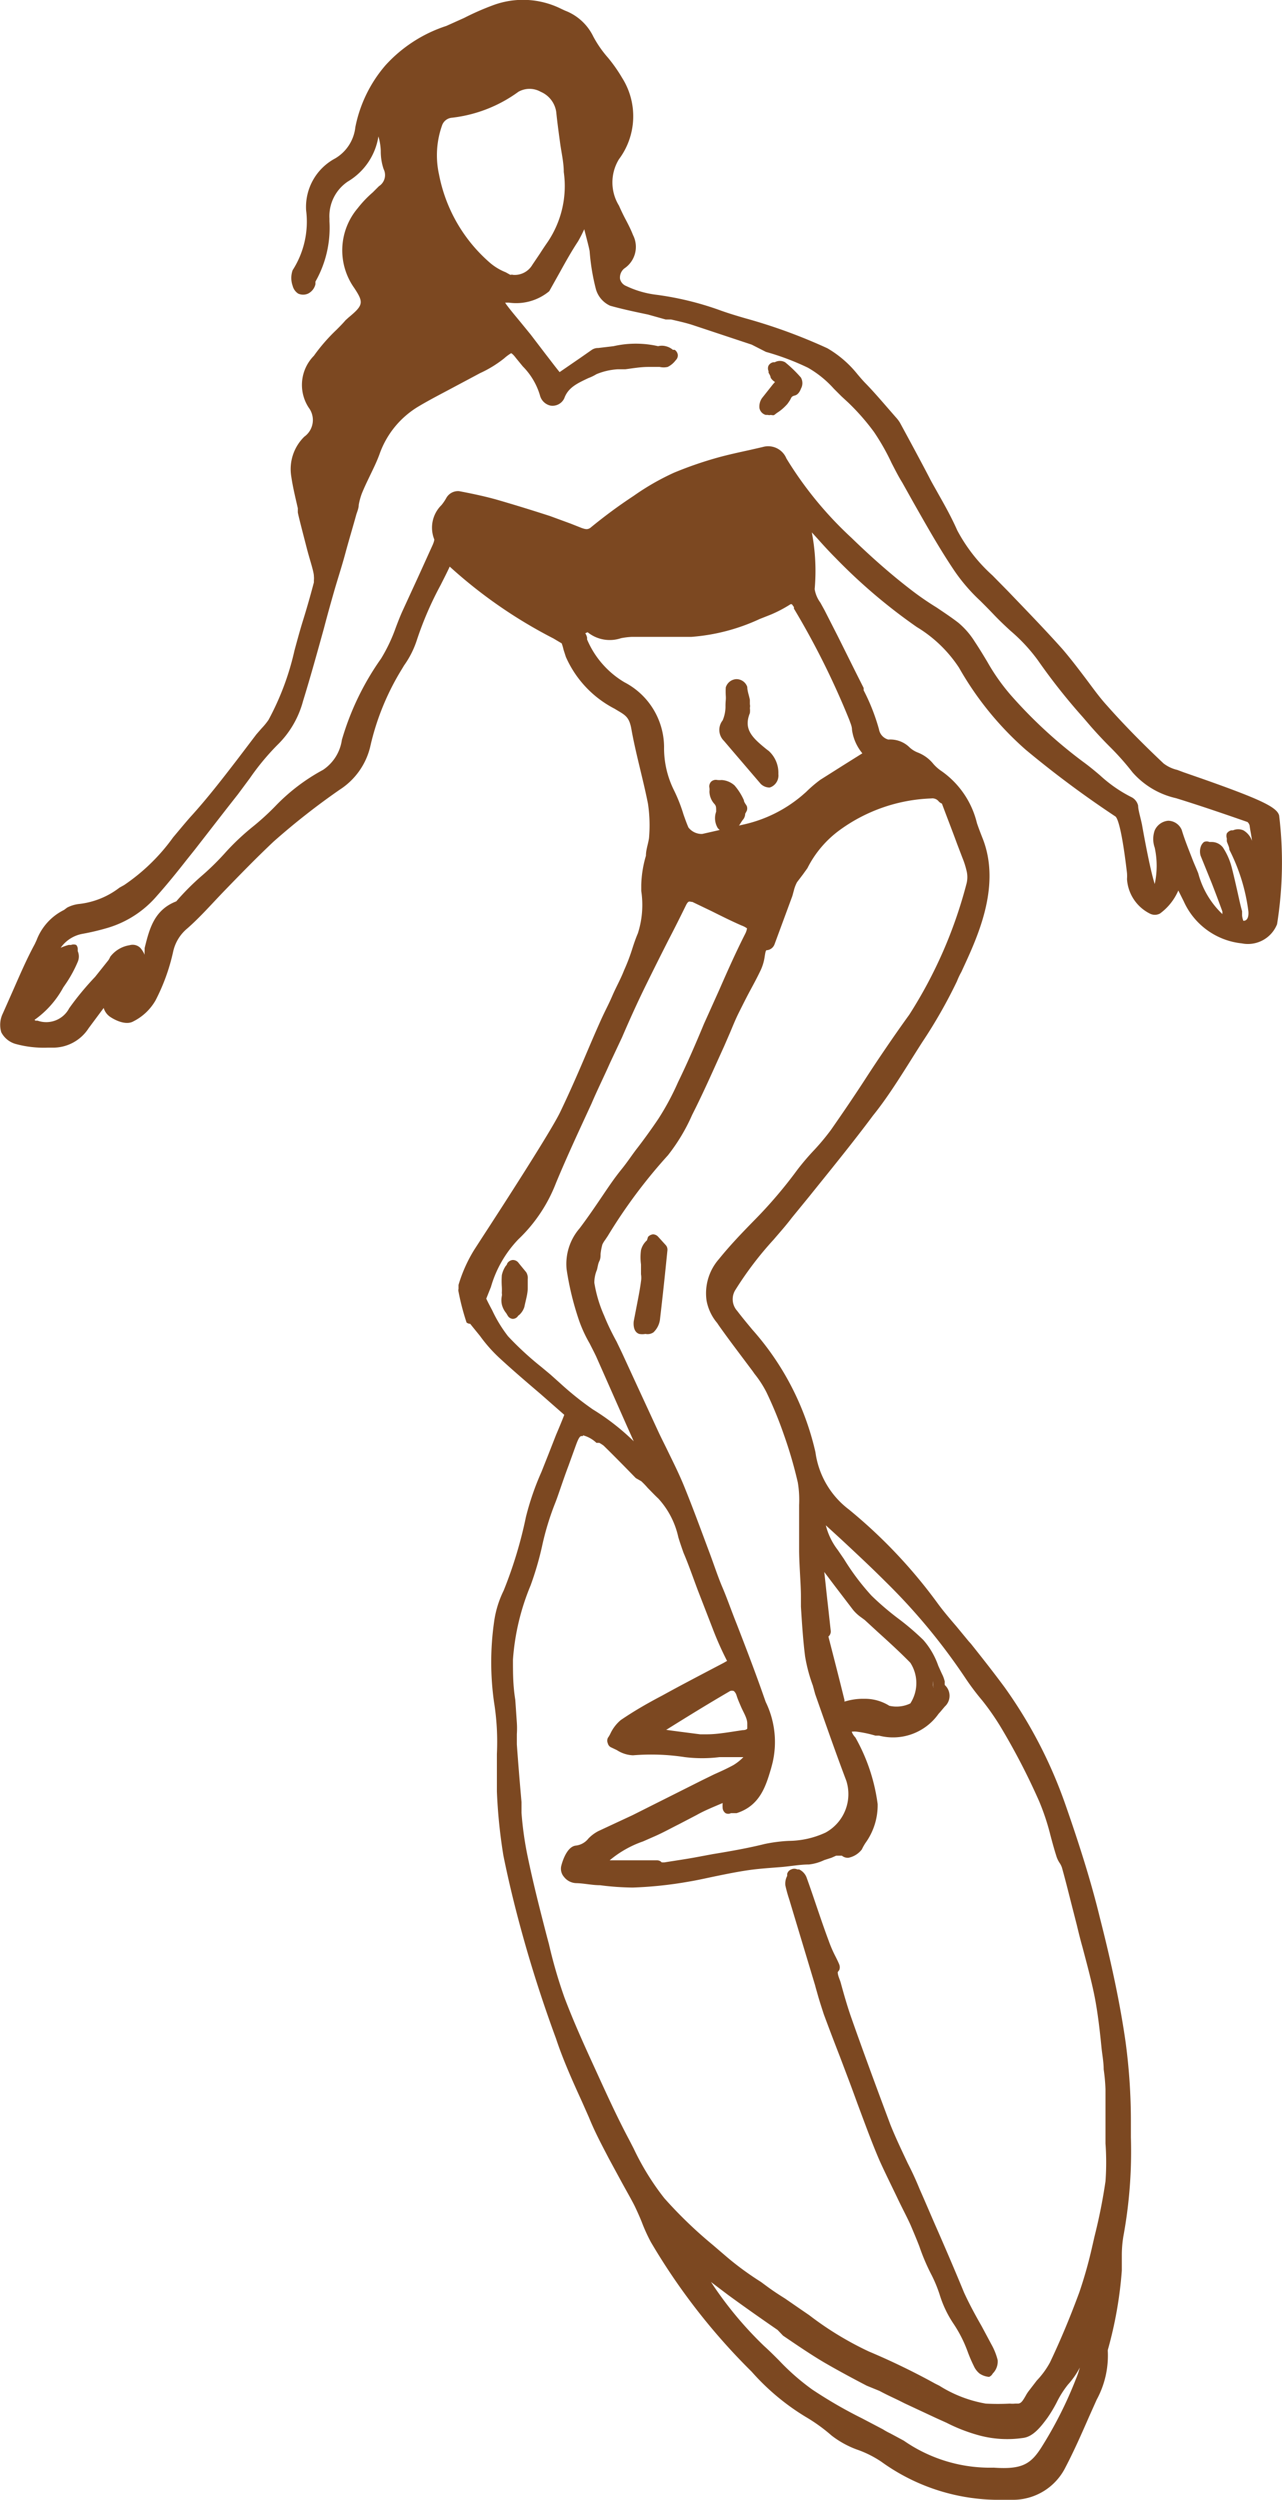 <svg xmlns="http://www.w3.org/2000/svg" viewBox="0 0 49.46 96.4"><defs><style>.cls-1{fill:#7c4821;}</style></defs><g id="圖層_2" data-name="圖層 2"><g id="event"><g id="surf"><path class="cls-1" d="M29.74,15.7c-.1,0-.19-.07-.19-.11a.31.31,0,0,1,.05-.21c.16-.21.33-.41.49-.61a.22.22,0,0,0-.06-.38L30,14.33l-.09-.23c.09,0,.21-.08.26,0a4.33,4.33,0,0,1,.58.55.35.35,0,0,1-.06.29c-.26.07-.33.31-.48.47A3.39,3.39,0,0,1,29.74,15.7Z"/><path class="cls-1" d="M29.74,16a.21.21,0,0,1-.12,0l-.08,0a.34.34,0,0,1-.24-.26.57.57,0,0,1,.1-.39l.42-.53.08-.09a.46.46,0,0,1-.17-.17c0-.06-.05-.13-.08-.19l0-.06a.26.26,0,0,1,0-.21.27.27,0,0,1,.18-.13h.06a.41.41,0,0,1,.4,0,4.93,4.93,0,0,1,.61.59.44.44,0,0,1,0,.43s-.07.22-.23.26-.13.09-.21.21-.09.13-.15.19a1.7,1.7,0,0,1-.33.27l-.12.09A.3.3,0,0,1,29.74,16Zm.68-1.28s0,0,0,.05l.05,0Z"/><path class="cls-1" d="M49.09,31.51c-.08-.35-2.85-1.24-3.53-1.5a2.63,2.63,0,0,1-.85-.38c-.76-.73-1.51-1.47-2.21-2.26s-1.11-1.49-1.72-2.18c-.82-.93-1.71-1.82-2.57-2.72a6.94,6.94,0,0,1-1.52-1.92c-.31-.69-.71-1.35-1.07-2l-1.13-2.1a1.24,1.24,0,0,0-.18-.22c-.36-.41-.7-.83-1.08-1.22a5.83,5.83,0,0,0-1.43-1.34,20,20,0,0,0-3.14-1.15,18.32,18.32,0,0,0-3.42-.9,4.08,4.08,0,0,1-1.19-.35.63.63,0,0,1-.13-1.1c.38-.35.45-.53.26-1S23.8,8.39,23.64,8a2,2,0,0,1,.06-2,2.52,2.52,0,0,0,.1-2.86c-.32-.59-.86-1-1.14-1.64S22,.8,21.53.56A3.11,3.11,0,0,0,19.07.45c-.61.19-1.17.51-1.76.74a5.06,5.06,0,0,0-2.24,1.45A4.75,4.75,0,0,0,14,4.91a1.85,1.85,0,0,1-.9,1.37,1.89,1.89,0,0,0-1,1.75,3.77,3.77,0,0,1-.56,2.46c-.07.13,0,.5.08.55.29.15.27-.17.38-.34a4.1,4.1,0,0,0,.5-2.29,1.88,1.88,0,0,1,.82-1.64,2.16,2.16,0,0,0,1-1.64,3.89,3.89,0,0,1,.32-1.48c.05-.1.12-.19.18-.29,0,.11-.05.22-.07.33s0,.13,0,.19a2.46,2.46,0,0,0,0,1.37c.16.38.05.87.2,1.26a.77.77,0,0,1-.23.93,6.88,6.88,0,0,0-.8.82,2.27,2.27,0,0,0-.12,2.79c.44.69.38.92-.25,1.46a.48.48,0,0,0-.11.09,11.53,11.53,0,0,0-1.2,1.33c-.34.5-.66,1.05-.21,1.71a1,1,0,0,1-.2,1.44,1.51,1.51,0,0,0-.42,1.33c.06.46.18.91.28,1.36s.53,2.07.62,2.45a1.73,1.73,0,0,1,0,.32h0c-.14.53-.29,1.06-.45,1.58A16.72,16.72,0,0,1,10.57,28a6.52,6.52,0,0,1-.48.59c-.85,1.06-1.64,2.17-2.55,3.17a12.75,12.75,0,0,1-2.62,2.67,3.72,3.72,0,0,1-1.87.77,1.62,1.62,0,0,0-.49.18,2.08,2.08,0,0,0-1,1.2c-.46.85-.82,1.76-1.22,2.64A.54.54,0,0,0,.69,40,4.49,4.49,0,0,0,2,40.15,1.36,1.36,0,0,0,3.2,39.5c.36-.47.71-1,1.06-1.42a1,1,0,0,1,.2-.15,2,2,0,0,1-.06.23c0,.08-.1.16-.14.25s-.09.47.13.59.5.25.64.17a1.64,1.64,0,0,0,.75-.7,7.92,7.92,0,0,0,.66-1.84,1.84,1.84,0,0,1,.61-1c1.13-1.11,2.19-2.28,3.34-3.36A25.38,25.38,0,0,1,13,30.2,2.51,2.51,0,0,0,14,28.7a10.15,10.15,0,0,1,1.24-3.05,4.19,4.19,0,0,0,.57-1.06,21.53,21.53,0,0,1,1.34-3c.1-.21.16-.18.26,0,.79,1.09,4.41,3,4.44,3.06a6,6,0,0,1,.19.6,3.92,3.92,0,0,0,1.77,1.87,1.36,1.36,0,0,1,.78,1c.17,1,.46,1.92.63,2.88a4.82,4.82,0,0,1,0,1.42A12.62,12.62,0,0,0,25,34.16a4.41,4.41,0,0,1-.13,2c-.19.47-.32,1-.53,1.43-.29.65-.64,1.28-.93,1.93-.52,1.15-1,2.34-1.54,3.48-.44.89-3.08,4.92-3.34,5.33A4.6,4.6,0,0,0,18,49.59l0,.15a8.33,8.33,0,0,0,.31,1.19h0l.08.1a11.42,11.42,0,0,0,1,1.18c.81.75,1.67,1.45,2.51,2.18.05.05.12.17.1.22-.2.54-.43,1.06-.64,1.6a17.37,17.37,0,0,0-.86,2.38,15.94,15.94,0,0,1-.87,2.88,4.05,4.05,0,0,0-.35,1.14,10.54,10.54,0,0,0,0,3,28.24,28.24,0,0,1,.14,3.2,19.79,19.79,0,0,0,.26,2.67c.23,1.22.55,2.43.89,3.61s.71,2.29,1.13,3.41.85,2,1.3,3c.24.53.49,1.06.77,1.58s.68,1.23,1,1.86c.22.44.37.92.61,1.34a24,24,0,0,0,3.85,5,8.55,8.55,0,0,0,2,1.69,6.85,6.85,0,0,1,1,.75c.56.47,1.31.56,1.91,1a7.53,7.53,0,0,0,4.93,1.41A2,2,0,0,0,40.86,95c.44-.85.81-1.73,1.2-2.59a3.26,3.26,0,0,0,.41-1.75c0-.05,0-.09,0-.14a15.41,15.41,0,0,0,.53-3c.05-.44,0-.9.1-1.34a17.55,17.55,0,0,0,.28-3.76,28.4,28.4,0,0,0-.22-3.57c-.25-1.62-.61-3.23-1-4.82s-.83-2.91-1.33-4.34a17.2,17.2,0,0,0-2.3-4.44c-.44-.61-.91-1.19-1.38-1.77S36.35,62.53,36,62a19.65,19.65,0,0,0-3.4-3.59,3.63,3.63,0,0,1-1.38-2.37,9.12,9.12,0,0,0-1.52-3.51c-.41-.66-1-1.21-1.44-1.83a.94.94,0,0,1-.08-1.1,23.67,23.67,0,0,1,2.2-2.79c1.05-1.31,2.11-2.6,3.12-3.94.68-.9,1.29-1.86,1.89-2.81a20.53,20.53,0,0,0,1.32-2.33c.43-.95,1.81-3.31,1-5.36-.36-.87-.53-1.89-1.46-2.44-.32-.19-.54-.6-.86-.7s-.57-.54-1.05-.49a.74.74,0,0,1-.62-.59,8.13,8.13,0,0,0-.62-1.54c-.48-1-1-2-1.48-3-.15-.31-.42-.64-.4-.94a7.65,7.65,0,0,0-.2-2.57,2.48,2.48,0,0,1,0-.27,1.2,1.2,0,0,1,.26.18c.41.43.79.88,1.2,1.3A20.68,20.68,0,0,0,35.52,24a5.29,5.29,0,0,1,1.69,1.64,12.24,12.24,0,0,0,2.47,3.12,41.31,41.31,0,0,0,3.46,2.57c.33.22.53,2.3.57,2.57A1.34,1.34,0,0,0,44.44,35c.31.15.84-.83.9-1.1a1.21,1.21,0,0,1,0-.18.71.71,0,0,1,.1.14c.13.26.26.51.38.77a2.54,2.54,0,0,0,2.07,1.49A1,1,0,0,0,49,35.59,15.25,15.25,0,0,0,49.09,31.51Zm-31-20.89a0,0,0,0,0,0,0v0h0Zm.61-.3a6.26,6.26,0,0,1-2-3.61,3.61,3.61,0,0,1,.12-2,.69.69,0,0,1,.6-.46,5.17,5.17,0,0,0,2.44-.92,1.28,1.28,0,0,1,1.85,1c.07.78.22,1.54.29,2.31a4.18,4.18,0,0,1-.67,2.87c-.21.28-.38.59-.59.87a1,1,0,0,1-.95.5l-.06.09A4.93,4.93,0,0,1,18.73,10.32Zm1.88,11.32c-.07.19-.14.39-.22.58,0-.21.07-.42.12-.63a.87.87,0,0,1,.1-.19,1.09,1.09,0,0,0,0,.15A.3.3,0,0,1,20.61,21.64Zm.46,31.55a18.23,18.23,0,0,1-1.66-1.51,9.28,9.28,0,0,1-.88-1.46.41.41,0,0,1,0-.19,5.86,5.86,0,0,1,1.32-2.42,6,6,0,0,0,1.4-2.08c.66-1.56,1.39-3.08,2.08-4.63.46-1,.9-2,1.38-3s1.06-2.08,1.57-3.12c.13-.27.29-.37.56-.24.64.3,1.26.62,1.9.91.33.15.46.26.26.66-.52,1-1,2.13-1.43,3.19-.39.86-.77,1.72-1.17,2.57a10.92,10.92,0,0,1-.77,1.43c-.45.68-1,1.31-1.44,2s-1.05,1.56-1.62,2.32a1.8,1.8,0,0,0-.46,1.38,10.81,10.81,0,0,0,.49,1.94,11.59,11.59,0,0,0,.64,1.33l1.52,3.39c.06.13.14.26.19.39s.1.37.16.56a6.1,6.1,0,0,1-.46-.41,8.68,8.68,0,0,0-1.89-1.58A16.54,16.54,0,0,1,21.07,53.19Zm8-19.61a4,4,0,0,1,.24-.33l.08.23c-.09.09-.19.17-.28.27C29.09,33.69,29.05,33.61,29.07,33.58ZM42.43,89.17a25.89,25.89,0,0,1-.68,2.66,16,16,0,0,1-1.32,2.61,1.82,1.82,0,0,1-2.07,1,6.13,6.13,0,0,1-3.62-1.06c-.26-.16-.54-.28-.8-.43a29.23,29.23,0,0,1-2.74-1.54,19,19,0,0,1-1.89-1.7,19.81,19.81,0,0,1-2.76-3.49s0-.13-.07-.2a.78.78,0,0,1,.18.11c.52.4,1,.81,1.55,1.2s1.26.91,1.9,1.35,1.24.84,1.88,1.22,1.37.75,2.06,1.11l.71.36,1.46.68a10.31,10.31,0,0,0,1.63.66,4.17,4.17,0,0,0,1.61.09c.28,0,.55-.4.75-.67A13,13,0,0,1,41,91.8a8.72,8.72,0,0,0,1.2-2.7,1.5,1.5,0,0,1,.19-.25A.88.88,0,0,1,42.43,89.17ZM31.64,58.35a1.59,1.59,0,0,1,.21.15c.84.79,1.7,1.55,2.5,2.36a24.22,24.22,0,0,1,3.11,3.74c.41.64,1,1.19,1.36,1.84a27.77,27.77,0,0,1,1.52,2.91A22.14,22.14,0,0,1,41,71.49c0,.16.18.3.22.47.2.73.38,1.47.57,2.2.24,1,.53,2,.72,2.94s.23,1.78.33,2.67c0,.26.06.53.07.8,0,.51,0,1,0,1.54a17.32,17.32,0,0,1,0,2c-.11.81-.31,1.61-.49,2.4a17.71,17.71,0,0,1-.53,1.93c-.34.93-.72,1.84-1.15,2.73a7,7,0,0,1-.82,1.1c-.16.22-.25.52-.57.59A1.63,1.63,0,0,1,39,93a7.54,7.54,0,0,1-1,0,5.32,5.32,0,0,1-2-.8c-.83-.44-1.68-.86-2.54-1.22a14.57,14.57,0,0,1-2.69-1.67c-.43-.3-.87-.56-1.28-.87s-1.1-.78-1.61-1.22a21.73,21.73,0,0,1-2.36-2.23,12.86,12.86,0,0,1-1.39-2.28c-.46-.88-.87-1.78-1.28-2.68s-.86-1.88-1.22-2.85a21.61,21.61,0,0,1-.69-2.38c-.28-1.07-.55-2.15-.78-3.23-.13-.65-.18-1.33-.25-2s-.13-1.48-.18-2.22c0-.28,0-.56,0-.85-.05-.81-.15-1.63-.15-2.44a9.31,9.31,0,0,1,.69-3,10.22,10.22,0,0,0,.43-1.46,18.13,18.13,0,0,1,.72-2.27c.16-.48.35-1,.52-1.44.24-.67.36-1,1.24-.52a1.32,1.32,0,0,1,.32.2c.5.49,1,1,1.47,1.48.22.22.43.46.65.67a5,5,0,0,1,1,2.18c.38,1,.74,1.94,1.12,2.9.16.42.34.83.53,1.23s0,.34-.23.43c-.79.42-1.58.83-2.36,1.26a17.35,17.35,0,0,0-1.56.93c-.2.13-.3.41-.44.62.24.1.48.29.71.28a9.06,9.06,0,0,1,2.08.07,9.79,9.79,0,0,0,1.87-.07H29c0,.11,0,.25-.09.32a2,2,0,0,1-.54.44c-.39.22-.81.39-1.21.59l-4,2c-.33.17-.5.57-1,.59-.13,0-.3.38-.34.6s.09.34.36.35c.72,0,1.44.18,2.15.17a15.24,15.24,0,0,0,2.13-.23c.77-.12,1.52-.33,2.29-.44s1.57-.12,2.36-.22a5,5,0,0,0,.81-.25c.21-.06.41-.27.66,0,0,0,.31-.09.37-.19a2.86,2.86,0,0,0,.58-1.59,6.61,6.61,0,0,0-.82-2.47.67.67,0,0,1-.12-.51c0-.11.31-.17.46-.16a5.34,5.34,0,0,1,.88.2,1.93,1.93,0,0,0,2-.74c.06-.09.15-.16.21-.25s.25-.33,0-.55-.09-.29-.16-.43a5.07,5.07,0,0,0-.71-1.27c-.62-.61-1.39-1.08-2-1.71a11.82,11.82,0,0,1-1.32-1.79,2.19,2.19,0,0,1-.52-1.31A1.35,1.35,0,0,1,31.64,58.35Zm-3.05,6.9c.14.36.31.72.43,1.1s0,.53-.35.58c-.63.1-1.28.15-1.7.2l-1.8-.24-.18,0,.16-.09L28,65C28.27,64.85,28.48,65,28.59,65.25Zm3-5.16a1.34,1.34,0,0,1,.28.18c.42.55.83,1.11,1.26,1.66a3.76,3.76,0,0,0,.42.36c.59.55,1.21,1.08,1.77,1.66a1.64,1.64,0,0,1,0,1.9,1.27,1.27,0,0,1-1.12.14,1.73,1.73,0,0,0-1.47-.13c-.24.06-.3,0-.35-.24-.22-.89-.45-1.78-.68-2.67l.14,0c-.09-.84-.19-1.68-.27-2.51A1.17,1.17,0,0,1,31.58,60.09Zm3.29-30.25c.05-.06.15-.12.21-.1s.12.11.17.18-.13,0-.18,0l-.3.23-.05,0A2.34,2.34,0,0,1,34.87,29.84Zm1.05.8a.56.56,0,0,1,.49.21.3.3,0,0,1,.16.15c.26.65.5,1.3.74,2a5.3,5.3,0,0,1,.23.67,1.26,1.26,0,0,1,0,.61,18,18,0,0,1-2.25,5.14c-1,1.45-2,3-3,4.43-.38.54-.9,1-1.28,1.53-.9,1.24-2.08,2.23-3,3.41a1.8,1.8,0,0,0-.42,1.43A2,2,0,0,0,28,51c.42.59.87,1.17,1.3,1.76a4.75,4.75,0,0,1,.55.85,17.09,17.09,0,0,1,.69,1.66A17.53,17.53,0,0,1,31,57.16a5.19,5.19,0,0,1,.06,1.12c0,.53,0,1.06,0,1.59s0,1.15.07,1.72c.05.77.09,1.53.19,2.29a6.92,6.92,0,0,0,.34,1.24c.41,1.17.82,2.34,1.25,3.5A1.92,1.92,0,0,1,32,70.88a8.87,8.87,0,0,1-2.42.47c-.87.19-1.75.34-2.62.49l-1.61.27s0-.08,0-.12h-2a1.69,1.69,0,0,1-.36-.12l.21-.25a6.14,6.14,0,0,1,1.93-1.05c.53-.25,1-.55,1.57-.8s.78-.35,1.18-.52.33,0,.23.24c0,.06,0,.15,0,.23a1.66,1.66,0,0,0,.21-.06c.86-.27,1-1,1.22-1.75a3.59,3.59,0,0,0-.31-2.33c-.5-1.43-1.07-2.83-1.61-4.25s-.95-2.59-1.47-3.87c-.29-.73-.67-1.42-1-2.13-.45-.95-.88-1.91-1.33-2.87-.25-.55-.54-1.08-.77-1.64a5.64,5.64,0,0,1-.39-1.33,3,3,0,0,1,.2-.91c.05-.23.05-.45.12-.67a1.78,1.78,0,0,1,.24-.39,20.33,20.33,0,0,1,2.34-3.14,8.93,8.93,0,0,0,1.05-1.8c.38-.77.73-1.56,1.08-2.34.2-.44.37-.88.57-1.31s.55-1,.81-1.57a1.43,1.43,0,0,0,.17-.49c0-.23,0-.42.32-.48,0,0,.05,0,.06-.06l.69-1.87a2.18,2.18,0,0,1,.22-.59l.38-.51a4.31,4.31,0,0,1,1.34-1.57A6.73,6.73,0,0,1,35.92,30.64Zm-2.19-.4.11.1-.29.3s-.06-.06,0-.08S33.65,30.35,33.73,30.24ZM33,27.66c.17.44.13,1,.57,1.29a.62.62,0,0,1-.17.3c-.53.36-1.09.68-1.62,1a5.43,5.43,0,0,0-.68.59A5.49,5.49,0,0,1,28.71,32l-1.58.36A.87.87,0,0,1,26.3,32a12.19,12.19,0,0,0-.54-1.42,3.84,3.84,0,0,1-.35-1.75A2.58,2.58,0,0,0,24,26.56a3.75,3.75,0,0,1-1.55-1.77c0-.07-.05-.15-.09-.22-.17-.32-.13-.39.24-.39,0,0,.11,0,.14,0,.48.51,1.05.17,1.58.17l2.29,0a8.69,8.69,0,0,0,3-.85,4.59,4.59,0,0,0,.79-.42c.14-.09.23-.1.3.05s.08.11.11.16A31.46,31.46,0,0,1,33,27.66Zm-8.63-5.73s0-.07,0-.09l1.12-1.09s.07,0,.1.06L24.49,22Zm1.82.12c.21-.26.42-.52.64-.77,0,0,.06,0,.21.06l-.84.78S26.17,22.06,26.18,22.05Zm2.11-2.86c.05-.16.1-.32.16-.48s.05,0,.08-.05,0,.08,0,.11l-.05.1-.15.39S28.29,19.21,28.29,19.19Zm20.5,15.13a.91.91,0,0,1-.15-.23c-.18-.54-.34-1.1-.52-1.64a.54.54,0,0,0-.21-.29c-.08,0-.21,0-.31.05a2.5,2.5,0,0,0,.11.39A7.71,7.71,0,0,1,48.46,35c0,.32-.06.62-.38.66s-.33-.33-.39-.55c-.14-.56-.24-1.13-.39-1.69a2.72,2.72,0,0,0-.31-.7c-.06-.09-.25-.09-.38-.13s-.08.18,0,.25c.27.74.55,1.46.83,2.2,0,.16.06.34.1.51-.09-.1-.63.39-1.48-1.81-.22-.58-.47-1.11-.64-1.69a.33.33,0,0,0-.27-.18.4.4,0,0,0-.3.2.91.91,0,0,0,0,.49c.17.41.09,1.88-.31,1.9-.24,0-.66-2.61-.82-3.36a.22.22,0,0,0-.11-.15,12.52,12.52,0,0,1-1.92-1.39A19,19,0,0,1,38.8,27a17.89,17.89,0,0,1-1.37-2,3,3,0,0,0-.59-.72c-.59-.44-1.25-.81-1.82-1.28-.8-.65-1.57-1.33-2.3-2.05a14.15,14.15,0,0,1-2.56-3.11.52.52,0,0,0-.64-.32c-.57.13-1.14.24-1.71.4a16.48,16.48,0,0,0-1.67.58,11.08,11.08,0,0,0-1.52.81A19.74,19.74,0,0,0,23,20.51a.52.52,0,0,1-.57.07c-.4-.15-.8-.32-1.21-.46-.68-.22-1.36-.43-2.05-.63-.47-.13-.95-.23-1.43-.33a.3.3,0,0,0-.23.14c-.24.43-.72.78-.45,1.39a.62.62,0,0,1-.08.41c-.38.86-.77,1.71-1.16,2.56A13,13,0,0,1,15,25.52a10.57,10.57,0,0,0-1.48,3.06,1.94,1.94,0,0,1-.85,1.31,7.13,7.13,0,0,0-1.78,1.36c-.59.63-1.32,1.1-1.89,1.77s-1.31,1.19-1.88,1.87c0,0,0,.06-.06.07-.82.29-1,1-1.15,1.74a9.33,9.33,0,0,1-.67,1.6c0,.09-.16.13-.23.2a1.12,1.12,0,0,1,0-.32,9.85,9.85,0,0,0,.36-1,.55.55,0,0,0-.14-.47c-.11-.13-.71.12-.79.3a.88.88,0,0,1-.14.23c-.48.6-1,1.18-1.42,1.79a1.28,1.28,0,0,1-1.48.58A4.13,4.13,0,0,1,1,39.48c.1-.12.18-.29.31-.36a4.32,4.32,0,0,0,1.16-1.36A4.66,4.66,0,0,0,2.85,37c0-.09-.05-.23-.08-.34a2.29,2.29,0,0,0-.37.12c-.06,0-.06.15-.1.21-.35.57-.71,1.13-1.07,1.69,0,0-.09.07-.14.11s0-.12,0-.17a3.46,3.46,0,0,1,.19-.54c.2-.43.43-.86.62-1.29a1.65,1.65,0,0,1,1.23-1,8.68,8.68,0,0,0,1-.23,3.71,3.71,0,0,0,1.75-1.15c.51-.58,1-1.18,1.46-1.78L9,30.54a17,17,0,0,1,1.54-1.92,3.47,3.47,0,0,0,.92-1.6c.42-1.39.8-2.79,1.19-4.19.29-1,.59-2,.87-3,.09-.27.11-.57.22-.83.21-.5.48-1,.67-1.49a3.81,3.81,0,0,1,1.64-2c.67-.4,1.38-.73,2.06-1.11a6.33,6.33,0,0,0,1.18-.7c.33-.27.49-.41.82,0a4,4,0,0,1,1,1.54.34.34,0,0,0,.21.21.32.32,0,0,0,.26-.12c.23-.65.85-.8,1.36-1.07a3.82,3.82,0,0,1,1.2-.25c.41-.06.82-.08,1.24-.12a1.2,1.2,0,0,0,.33,0c.09,0,.16-.13.23-.2a1,1,0,0,0-.27-.16c-.1,0-.22.06-.32,0a5.62,5.62,0,0,0-2.2,0,.29.29,0,0,0-.14,0l-1.34.93a.21.21,0,0,1-.17,0c-.4-.51-.78-1-1.18-1.54s-.64-.76-.93-1.16a3.1,3.1,0,0,1-.28-.58l.63.14a1.91,1.91,0,0,0,1.27-.33c.38-.64.72-1.3,1.11-1.93a4.16,4.16,0,0,0,.42-.94s0-.25,0-.55c.21.87.49,1.94.5,2.05a9.5,9.5,0,0,0,.23,1.4.74.74,0,0,0,.38.46c.69.19,1.4.32,2.1.48.34.08.69.15,1,.25.78.25,1.55.51,2.33.78a16.44,16.44,0,0,1,2.29.83A6.1,6.1,0,0,1,32.63,15,10.39,10.39,0,0,1,34,16.44a21.23,21.23,0,0,1,1.1,2c.65,1.13,1.28,2.29,2,3.38a14.25,14.25,0,0,0,1.55,1.66,16.2,16.2,0,0,1,1.72,1.79,28.7,28.7,0,0,0,2,2.53c.52.6,1.13,1.13,1.62,1.75a2.87,2.87,0,0,0,1.56.93c.92.29,1.85.6,2.77.93a.45.45,0,0,1,.24.32c.11.79.2,1.58.29,2.37A.69.69,0,0,1,48.79,34.32Z"/><path class="cls-1" d="M38.69,96.4A7.75,7.75,0,0,1,34,94.93a4.1,4.1,0,0,0-.86-.44,3.64,3.64,0,0,1-1.06-.57,6.51,6.51,0,0,0-1-.72A9,9,0,0,1,29,91.46a24.41,24.41,0,0,1-3.89-5,6.55,6.55,0,0,1-.35-.77c-.08-.2-.17-.4-.26-.59s-.33-.61-.5-.92l-.51-.94c-.27-.52-.53-1-.77-1.59l-.27-.61c-.36-.79-.73-1.61-1-2.43-.41-1.11-.79-2.26-1.13-3.43-.39-1.35-.68-2.54-.9-3.63a20.46,20.46,0,0,1-.25-2.47v-.24c0-.4,0-.8,0-1.2a9.67,9.67,0,0,0-.11-2,11,11,0,0,1,0-3.08,3.93,3.93,0,0,1,.37-1.22,16.43,16.43,0,0,0,.86-2.84,10.52,10.52,0,0,1,.6-1.74l.27-.68.29-.74c.11-.26.22-.52.32-.78l-.9-.79c-.55-.47-1.09-.93-1.62-1.42a5.71,5.71,0,0,1-.73-.83l-.3-.37-.08-.1A.23.23,0,0,1,18,51a9.14,9.14,0,0,1-.31-1.19.21.21,0,0,1,0-.11l0-.15a5.55,5.55,0,0,1,.61-1.36l.31-.48c.73-1.12,2.65-4.09,3-4.82s.64-1.39.93-2.07c.2-.47.4-.94.61-1.41s.31-.63.47-1,.32-.64.46-1a7.38,7.38,0,0,0,.3-.78c.07-.22.14-.43.23-.64a3.58,3.58,0,0,0,.13-1.63l0-.24A4.34,4.34,0,0,1,24.92,33c0-.24.09-.46.12-.69A5.65,5.65,0,0,0,25,31c-.09-.46-.2-.91-.31-1.37s-.24-1-.33-1.51-.26-.55-.65-.79a4.11,4.11,0,0,1-1.88-2l-.09-.28a1.68,1.68,0,0,0-.07-.24l-.32-.19a18.45,18.45,0,0,1-4-2.77c-.11.24-.23.47-.35.71a13.06,13.06,0,0,0-.91,2.1,3.57,3.57,0,0,1-.5,1l-.09.15a9.8,9.8,0,0,0-1.22,3,2.72,2.72,0,0,1-1.17,1.64,27.29,27.29,0,0,0-2.55,2c-.66.62-1.31,1.29-1.94,1.94-.46.48-.92,1-1.39,1.41a1.61,1.61,0,0,0-.55.9A7.64,7.64,0,0,1,6,38.58a2.05,2.05,0,0,1-.86.81c-.25.14-.62,0-.88-.17A.63.63,0,0,1,4,38.87l-.58.78A1.63,1.63,0,0,1,2,40.4H1.85a4.11,4.11,0,0,1-1.24-.14.9.9,0,0,1-.56-.45,1,1,0,0,1,.06-.73L.5,38.2c.26-.59.52-1.2.84-1.79l.07-.15a2.15,2.15,0,0,1,1.06-1.17L2.59,35a1.31,1.31,0,0,1,.46-.14,3.12,3.12,0,0,0,1.56-.63l.18-.1a7.5,7.5,0,0,0,1.89-1.84c.22-.26.44-.53.67-.79.63-.69,1.21-1.44,1.78-2.18l.76-1,.2-.23a2.61,2.61,0,0,0,.27-.33,10.41,10.41,0,0,0,1-2.67c.1-.37.2-.74.31-1.1.16-.51.3-1,.44-1.53v-.08a.76.76,0,0,0,0-.16c0-.18-.16-.63-.28-1.1s-.3-1.15-.34-1.36l0-.16c-.09-.4-.19-.8-.25-1.21a1.75,1.75,0,0,1,.5-1.55.79.79,0,0,0,.17-1.12,1.6,1.6,0,0,1,.2-2,6.85,6.85,0,0,1,.87-1c.12-.12.24-.24.35-.37l.11-.1c.58-.48.6-.58.23-1.14a2.51,2.51,0,0,1,.13-3.08,4.21,4.21,0,0,1,.58-.61l.24-.24a.51.51,0,0,0,.18-.66,2.13,2.13,0,0,1-.11-.7,2.26,2.26,0,0,0-.09-.56A2.47,2.47,0,0,1,13.42,7a1.61,1.61,0,0,0-.71,1.43v.11a4.2,4.2,0,0,1-.54,2.32l0,.1a.54.54,0,0,1-.28.36.46.46,0,0,1-.39,0,.51.51,0,0,1-.21-.3.9.9,0,0,1,0-.6,3.47,3.47,0,0,0,.52-2.31,2.12,2.12,0,0,1,1.12-2,1.6,1.6,0,0,0,.78-1.21,5.19,5.19,0,0,1,1.16-2.38A5.45,5.45,0,0,1,17.22,1l.69-.31A10.18,10.18,0,0,1,19,.21a3.31,3.31,0,0,1,2.65.13l.15.07a2,2,0,0,1,1.09,1,4.32,4.32,0,0,0,.57.82A5.78,5.78,0,0,1,24,3a2.77,2.77,0,0,1-.12,3.14,1.71,1.71,0,0,0,0,1.79c.08.18.16.35.25.52s.21.4.29.61a1,1,0,0,1-.33,1.29.45.45,0,0,0-.17.4.39.39,0,0,0,.24.28,3.73,3.73,0,0,0,1.11.33,11.74,11.74,0,0,1,2.55.62c.31.11.61.2.92.29a20.93,20.93,0,0,1,3.18,1.16,4.16,4.16,0,0,1,1.16,1c.11.13.22.26.34.38.28.29.54.59.8.89l.34.39a1.28,1.28,0,0,1,.16.21c.38.7.76,1.4,1.13,2.11.1.2.22.4.33.6.26.46.53.94.75,1.44a6.31,6.31,0,0,0,1.36,1.74l.6.61c.69.72,1.41,1.46,2.09,2.22.31.36.6.74.88,1.11s.54.74.84,1.07c.62.7,1.31,1.41,2.19,2.24a1.38,1.38,0,0,0,.53.25l.24.09.69.24c2.3.81,2.92,1.11,3,1.43a15.15,15.15,0,0,1-.08,4.19,1.21,1.21,0,0,1-1.36.74,2.77,2.77,0,0,1-2.24-1.62l-.21-.42a2.15,2.15,0,0,1-.71.89.42.42,0,0,1-.39,0,1.6,1.6,0,0,1-.88-1.33,1.58,1.58,0,0,0,0-.23c-.2-1.71-.36-2.1-.44-2.18a39.35,39.35,0,0,1-3.47-2.58A12.27,12.27,0,0,1,37,25.75a5.09,5.09,0,0,0-1.63-1.57,21.34,21.34,0,0,1-3.14-2.67c-.24-.24-.47-.49-.7-.75l-.21-.23a7.88,7.88,0,0,1,.11,2.19,1.21,1.21,0,0,0,.22.52l.16.29.51,1c.33.66.65,1.31,1,2l0,.09a7.8,7.8,0,0,1,.59,1.5.5.5,0,0,0,.36.4,1.06,1.06,0,0,1,.83.31,1,1,0,0,0,.31.19,1.44,1.44,0,0,1,.6.44,1.6,1.6,0,0,0,.32.28,3.43,3.43,0,0,1,1.36,2c.06.18.13.36.2.54.79,1.92-.25,4-.8,5.2a2.84,2.84,0,0,0-.17.36,19.26,19.26,0,0,1-1.34,2.35c-.64,1-1.23,2-1.9,2.83-.79,1.06-1.64,2.1-2.46,3.12l-.67.82c-.22.29-.46.56-.7.84a13.27,13.27,0,0,0-1.47,1.93.67.67,0,0,0,.06.82c.19.25.39.49.59.73A10.67,10.67,0,0,1,31.46,56a3.33,3.33,0,0,0,1.29,2.21,19.56,19.56,0,0,1,3.44,3.64c.22.3.47.59.71.87l.47.57.09.1c.43.54.88,1.11,1.3,1.68a17.85,17.85,0,0,1,2.34,4.51c.54,1.54,1,3,1.33,4.36.45,1.76.79,3.35,1,4.84a22.76,22.76,0,0,1,.2,3l0,.64a18.07,18.07,0,0,1-.29,3.82,4.47,4.47,0,0,0-.06.75c0,.19,0,.38,0,.57a15.47,15.47,0,0,1-.54,3.06.36.36,0,0,0,0,.07,3.56,3.56,0,0,1-.43,1.85l-.3.67c-.28.64-.57,1.3-.9,1.93a2.26,2.26,0,0,1-2,1.26Zm-7.13-3.49a9,9,0,0,1,.83.62,3.19,3.19,0,0,0,.93.5,4.71,4.71,0,0,1,1,.5,7.38,7.38,0,0,0,4.77,1.36,1.75,1.75,0,0,0,1.58-1c.33-.62.62-1.27.9-1.9l.3-.67a4.05,4.05,0,0,0,.37-1.13c-.07.24-.14.48-.23.72a17.27,17.27,0,0,1-1.33,2.65,2.07,2.07,0,0,1-2.31,1.09,6.32,6.32,0,0,1-3.74-1.1l-.47-.26-.32-.16L33,93.72C32.54,93.46,32,93.2,31.56,92.91Zm6.78,2.25c1.12.08,1.45-.15,1.88-.85a15.44,15.44,0,0,0,1.29-2.57,3.26,3.26,0,0,0,.15-.44,3.14,3.14,0,0,1-.46.66,3.76,3.76,0,0,0-.43.68,5.29,5.29,0,0,1-.36.6c-.25.34-.54.71-.91.77a4.17,4.17,0,0,1-1.71-.09,6.54,6.54,0,0,1-1.27-.49l-.4-.18-1.22-.57-.24-.12c-.25-.12-.49-.23-.73-.36L33.44,92c-.52-.27-1.06-.56-1.58-.86s-1.12-.71-1.65-1.07L30,89.85c-.64-.44-1.28-.89-1.91-1.35L27.43,88a14.24,14.24,0,0,0,2.05,2.47c.2.18.39.37.58.56a8.85,8.85,0,0,0,1.28,1.12,17.41,17.41,0,0,0,1.92,1.11l.8.42a2.69,2.69,0,0,0,.29.16l.52.28A5.83,5.83,0,0,0,38.34,95.16ZM26.51,86.75a.16.16,0,0,1,.1,0,.85.85,0,0,1,.2.13l.58.45c.32.25.64.51,1,.75.62.46,1.25.9,1.89,1.34l.24.16c.53.36,1.07.73,1.63,1.06s1,.57,1.55.84l.49.26.71.35.24.12,1.21.56.41.19a7.19,7.19,0,0,0,1.18.46,3.72,3.72,0,0,0,1.51.08c.19,0,.47-.41.59-.57a4,4,0,0,0,.32-.54,3.57,3.57,0,0,1,.5-.78,4.61,4.61,0,0,0,.85-1.75c.1-.29.19-.59.31-.87a.91.91,0,0,1,.16-.24.18.18,0,0,0,.05-.07.25.25,0,0,1,.27-.09.24.24,0,0,1,.17.14q.09-.63.15-1.26c0-.17,0-.35,0-.53a5.67,5.67,0,0,1,.07-.82,18.17,18.17,0,0,0,.26-2.22,2.48,2.48,0,0,1,0,.27,19,19,0,0,1-.43,2.15l-.11.48a13.82,13.82,0,0,1-.49,1.75c-.35,1-.74,1.89-1.15,2.75a4.26,4.26,0,0,1-.58.81c-.09.11-.19.22-.27.33a1.3,1.3,0,0,0-.1.15,1,1,0,0,1-.61.53l-.08,0a2.38,2.38,0,0,1-.55.06c-.29,0-.54,0-.77,0a5.08,5.08,0,0,1-2-.74l-.17-.08a25.3,25.3,0,0,0-2.52-1.22,13,13,0,0,1-2.39-1.45l-.34-.24c-.19-.14-.39-.26-.58-.39l-.71-.48-.23-.17c-.47-.34-.95-.68-1.4-1.07L27.21,87a17.9,17.9,0,0,1-1.93-1.87,10.28,10.28,0,0,1-1.24-2l-.18-.33c-.45-.86-.87-1.77-1.23-2.56.09.21.19.43.29.64l.27.61c.23.52.49,1.05.76,1.56.16.31.33.62.5.93s.34.62.5.93.19.42.28.63a6.64,6.64,0,0,0,.33.71A20.5,20.5,0,0,0,28,89.59c-.44-.56-.84-1.14-1.23-1.71l-.39-.55a.53.53,0,0,1-.08-.23.29.29,0,0,1,.08-.29A.27.27,0,0,1,26.51,86.75Zm2.48,4,.38.4a8.68,8.68,0,0,0,1.94,1.64l.13.07-.39-.25a9.94,9.94,0,0,1-1.34-1.17l-.57-.55Zm-6.5-35.37h-.06c-.1,0-.19.3-.29.57l-.21.58c-.11.29-.21.58-.31.87s-.14.41-.22.61a10.52,10.52,0,0,0-.49,1.63,12,12,0,0,1-.44,1.5A9.08,9.08,0,0,0,19.79,64c0,.51,0,1,.09,1.55l.06.88a3.23,3.23,0,0,1,0,.44c0,.13,0,.27,0,.4q.08,1.11.18,2.22l0,.42a13.13,13.13,0,0,0,.21,1.55c.22,1.08.49,2.14.77,3.22l.08.3a18.64,18.64,0,0,0,.6,2.06c.33.87.72,1.74,1.11,2.59l.11.24c.37.81.8,1.76,1.28,2.66l.17.33a10,10,0,0,0,1.18,1.91,16.94,16.94,0,0,0,1.88,1.81L28,87c.43.37.9.71,1.36,1l.23.17c.23.17.46.32.7.47l.58.4.35.24a12.41,12.41,0,0,0,2.3,1.4,27.26,27.26,0,0,1,2.56,1.24l.16.08a4.93,4.93,0,0,0,1.79.69,8.85,8.85,0,0,0,.93,0,1,1,0,0,0,.2,0l.11,0c.13,0,.2-.13.3-.3a1.37,1.37,0,0,1,.13-.2L40,91.8a3.28,3.28,0,0,0,.51-.7c.4-.84.78-1.75,1.13-2.7a17,17,0,0,0,.48-1.69l.11-.48a21.28,21.28,0,0,0,.42-2.11,10.08,10.08,0,0,0,0-1.46v-.55c0-.51,0-1,0-1.54a6.88,6.88,0,0,0-.07-.77c0-.27-.05-.53-.08-.8-.06-.61-.13-1.24-.24-1.85s-.32-1.39-.5-2.07c-.08-.28-.15-.57-.22-.86l-.12-.47c-.15-.58-.29-1.16-.45-1.73a.75.75,0,0,0-.09-.18,1,1,0,0,1-.13-.28c-.08-.25-.15-.51-.22-.77a9,9,0,0,0-.44-1.33,25.91,25.91,0,0,0-1.5-2.89,9.71,9.71,0,0,0-.7-1,9.61,9.61,0,0,1-.66-.88A23.45,23.45,0,0,0,34.17,61c-.56-.56-1.15-1.11-1.73-1.65l-.58-.53a2.59,2.59,0,0,0,.46.95l.24.35a9.28,9.28,0,0,0,1.06,1.41,10.69,10.69,0,0,0,1,.86,10,10,0,0,1,1,.85,3,3,0,0,1,.58,1c.06.13.11.25.17.37a1.35,1.35,0,0,1,.08.24.68.68,0,0,0,0,.13.56.56,0,0,1,0,.83l-.16.19-.08.09a2.15,2.15,0,0,1-2.3.84l-.14,0a4.62,4.62,0,0,0-.7-.15.76.76,0,0,0-.21,0A.62.62,0,0,0,33,67a7.1,7.1,0,0,1,.86,2.57,2.48,2.48,0,0,1-.47,1.5,2,2,0,0,0-.14.25.87.87,0,0,1-.51.32.35.35,0,0,1-.26-.08s0,0-.22,0l-.18.08-.28.09a1.84,1.84,0,0,1-.59.17c-.35,0-.71.07-1.08.1s-.85.06-1.26.12-.81.14-1.2.22-.73.16-1.09.22a15.41,15.41,0,0,1-2.17.23,10.52,10.52,0,0,1-1.26-.09c-.3,0-.6-.07-.9-.08a.62.62,0,0,1-.49-.24.48.48,0,0,1-.11-.41s.17-.77.58-.8a.72.72,0,0,0,.47-.27,1.47,1.47,0,0,1,.39-.29L24.4,70l2.69-1.35.47-.23c.25-.11.49-.22.73-.35a1.9,1.9,0,0,0,.39-.31h-.34l-.58,0a5.46,5.46,0,0,1-1.34,0,8.51,8.51,0,0,0-2-.07,1.23,1.23,0,0,1-.62-.2l-.21-.1a.23.23,0,0,1-.14-.16.26.26,0,0,1,0-.21,1.18,1.18,0,0,0,.11-.19,1.54,1.54,0,0,1,.39-.5c.5-.34,1-.63,1.59-.94.78-.43,1.57-.84,2.37-1.26l.14-.08a12.49,12.49,0,0,1-.56-1.26l-.57-1.47c-.18-.48-.36-1-.55-1.44-.07-.2-.14-.4-.2-.6a3.23,3.23,0,0,0-.77-1.49c-.14-.13-.27-.27-.41-.41a3.07,3.07,0,0,0-.25-.26L24.53,57c-.41-.42-.82-.84-1.24-1.25a1.26,1.26,0,0,0-.17-.11l-.11,0A1.19,1.19,0,0,0,22.49,55.35Zm-.15,16.36a1.17,1.17,0,0,0-.17.4s0,0,.13,0c.31,0,.62,0,.94.08a10,10,0,0,0,1.2.09c.24,0,.48,0,.73,0l0-.05H23.37a1,1,0,0,1-.34-.1l-.1,0a.26.26,0,0,1-.16-.18.25.25,0,0,1,.05-.22l.06-.08.17-.19a4.44,4.44,0,0,1,1.52-.89l.48-.21c.29-.13.57-.28.85-.43l.71-.37c.35-.17.71-.32,1.07-.47l.13,0a.47.47,0,0,1,.52,0,.37.37,0,0,1,.09.31c.53-.24.68-.75.85-1.33l.05-.19a2.24,2.24,0,0,0,0-1.23.5.5,0,0,1-.08.28.68.68,0,0,1-.53.29c-.49.08-1,.13-1.38.16l-.28,0c.21,0,.43,0,.66-.05l.61,0h.73a.23.23,0,0,1,.19.1.24.24,0,0,1,0,.22s0,0,0,.07a.51.51,0,0,1-.14.35,2.25,2.25,0,0,1-.6.49c-.25.14-.5.26-.76.38l-.46.21-2.68,1.36-1.29.64a1.65,1.65,0,0,0-.27.21A1.19,1.19,0,0,1,22.34,71.71Zm3,0a.24.24,0,0,1,.19.08h.1c.43-.07.86-.13,1.28-.21l.59-.11c.67-.11,1.36-.23,2-.39a5.92,5.92,0,0,1,.93-.12,3.43,3.43,0,0,0,1.42-.32,1.69,1.69,0,0,0,.8-2c-.42-1.11-.81-2.23-1.2-3.34L31.36,65a6.06,6.06,0,0,1-.3-1.13c-.08-.63-.12-1.28-.16-1.91l0-.39c0-.47-.06-1.1-.07-1.74,0-.28,0-.56,0-.84s0-.5,0-.75v-.2a4.08,4.08,0,0,0-.05-.87,16.52,16.52,0,0,0-.54-1.85,15.22,15.22,0,0,0-.67-1.63,4.1,4.1,0,0,0-.46-.71l-.07-.1-.51-.68c-.27-.36-.54-.72-.8-1.09l-.06-.09a1.86,1.86,0,0,1-.41-.86,2,2,0,0,1,.48-1.61c.41-.51.88-1,1.32-1.45a17.68,17.68,0,0,0,1.71-2,9.61,9.61,0,0,1,.65-.76,9,9,0,0,0,.64-.77c.46-.66.91-1.32,1.35-2s1.09-1.64,1.67-2.44a17.54,17.54,0,0,0,2.21-5.06,1,1,0,0,0,0-.49,3.22,3.22,0,0,0-.16-.5l-.21-.55c-.19-.52-.38-1-.58-1.54a.36.36,0,0,1-.12-.08.31.31,0,0,0-.29-.12h0A6.38,6.38,0,0,0,32.41,32a4.1,4.1,0,0,0-1.26,1.48l-.18.25-.22.29a1.34,1.34,0,0,0-.12.31l-.06.22-.69,1.87a.35.35,0,0,1-.27.22c-.06,0-.07,0-.11.26a1.85,1.85,0,0,1-.18.57c-.12.25-.25.49-.38.73s-.29.56-.43.84-.23.51-.34.77l-.23.53-.24.53c-.27.6-.55,1.22-.85,1.83L26.7,43a7.16,7.16,0,0,1-.93,1.55,20.27,20.27,0,0,0-2.32,3.11l-.1.15a1,1,0,0,0-.11.18,2.2,2.2,0,0,0-.07.37c0,.09,0,.18-.05.28s-.06.22-.09.33a1.26,1.26,0,0,0-.1.5,5.16,5.16,0,0,0,.38,1.27c.14.35.31.69.48,1,.09.19.19.39.28.59l.53,1.15.79,1.71c.12.26.25.51.37.76.22.45.45.91.64,1.38.33.81.63,1.63.94,2.46.18.47.35,1,.53,1.42s.36.94.55,1.41c.36.93.73,1.89,1.06,2.84l.06.17A3.52,3.52,0,0,1,29.8,68l-.05.19c-.2.67-.42,1.44-1.33,1.73l-.14,0-.08,0a.23.23,0,0,1-.21,0,.27.27,0,0,1-.11-.19,1.34,1.34,0,0,1,0-.2c-.35.15-.7.29-1,.46l-.69.36c-.3.15-.59.31-.88.44l-.5.22a4.08,4.08,0,0,0-1.29.73h1.86Zm7.48-4.1.33.89a2.19,2.19,0,0,1-1,2.57,4,4,0,0,1-1.62.38,5.92,5.92,0,0,0-.75.09l.39,0c.35,0,.71-.05,1.06-.09a2.46,2.46,0,0,0,.47-.14l.3-.11.12,0a.67.67,0,0,1,.68,0l.09-.06.14-.24a2.05,2.05,0,0,0,.4-1.19A7.45,7.45,0,0,0,32.81,67.64Zm-7.72-.4a9.57,9.57,0,0,1,1.41.11,2.43,2.43,0,0,0,.47,0l-.89-.11-.95-.12-.15,0a.29.29,0,0,1-.21-.22.25.25,0,0,1,.1-.26l.15-.08.37-.23,2.4-1.47c-.68.35-1.34.7-2,1.07a16.94,16.94,0,0,0-1.54.92.89.89,0,0,0-.23.31,1,1,0,0,0,.35.13Q24.73,67.24,25.09,67.24Zm.61-.53.45.06.85.11.28,0c.39,0,.88-.09,1.36-.16.15,0,.18-.06.18-.06s0,0,0-.2-.15-.43-.24-.64-.13-.3-.18-.46h0a.36.36,0,0,0-.1-.15.23.23,0,0,0-.14,0C27.31,65.71,26.5,66.21,25.7,66.71Zm6.5-.78.24.69,0-.07c.09-.27.51-.34.72-.32a4.91,4.91,0,0,1,.78.17l.14,0a1.65,1.65,0,0,0,1.76-.63l.13-.15a.39.39,0,0,0,.08-.1,2,2,0,0,0,.11-.17.17.17,0,0,0,0,0A.71.71,0,0,1,36,65s0-.11,0-.14l-.09-.16A1.88,1.88,0,0,1,35.48,66,1.46,1.46,0,0,1,34,66.2a1.47,1.47,0,0,0-1.27-.1.55.55,0,0,1-.43,0A.38.38,0,0,1,32.2,65.93Zm1.15-.42a1.77,1.77,0,0,1,.95.27,1.23,1.23,0,0,0,.81-.09,1.44,1.44,0,0,0,0-1.57c-.4-.41-.84-.81-1.26-1.19l-.5-.46-.15-.11a1.56,1.56,0,0,1-.3-.28l-.71-.93-.4-.53c.05.42.09.85.14,1.27l.11,1a.25.25,0,0,1-.09.22c.21.82.42,1.63.62,2.45,0,0,0,0,0,.06h0A2.41,2.41,0,0,1,33.35,65.51Zm-1.86-2.26.06.6a6.57,6.57,0,0,0,.28,1l.12.32.13.4C31.89,64.81,31.69,64,31.49,63.25Zm-2.67,1.91.12.29-.42-1.14a.68.68,0,0,1-.36.34l-.14.07a.61.61,0,0,1,.4,0,.67.67,0,0,1,.4.45Zm9.07-.38.19.24Zm-6.56-4c0,.28,0,.53,0,.76l0,.39c0,.28,0,.57.05.86h0a.24.24,0,0,1,.09-.08L31.45,62Zm.31-2.72a.24.24,0,0,1,.14,0l0,0,.2.14.75.7c.58.53,1.18,1.09,1.75,1.66l.48.49a20.7,20.7,0,0,0-2.58-2.54,4.11,4.11,0,0,1-1.13-1.4,4.89,4.89,0,0,1,0,.85v.2c0,.25,0,.51,0,.76s0,.55,0,.83c0,.1,0,.2,0,.31v0l0-.09a.25.25,0,0,1,.38-.18l.08,0,0,0a2.28,2.28,0,0,1-.46-1.32.85.85,0,0,1,0-.23v-.08a.29.29,0,0,1,.15-.19Zm-6.59-1.31.06.05.26.27a4.68,4.68,0,0,0,.38.39,1.88,1.88,0,0,1,.3.34c0-.1-.07-.19-.11-.29-.19-.46-.41-.91-.63-1.35l-.15-.31h0a2.77,2.77,0,0,1,.12.41l0,.16a.26.26,0,0,1-.11.28A.33.33,0,0,1,25.05,56.79ZM30.3,54.1c.16.37.3.74.43,1.1l.15.45A7.38,7.38,0,0,0,30.3,54.1Zm-5.4,1.25.06.14.05.1-.07-.15Zm-6.14-5.27h0c.07.15.15.3.23.45a5.25,5.25,0,0,0,.61,1,12,12,0,0,0,1.28,1.18l.36.3h0l.38.34a11.9,11.9,0,0,0,1.25,1,8.92,8.92,0,0,1,1.58,1.23L24.19,55,23,52.31c-.08-.17-.17-.34-.25-.5a5.18,5.18,0,0,1-.4-.86,11.21,11.21,0,0,1-.49-2,2.1,2.1,0,0,1,.5-1.58c.31-.41.61-.85.9-1.28s.47-.69.72-1,.4-.55.61-.82.56-.75.82-1.14a10.2,10.2,0,0,0,.75-1.4c.36-.74.69-1.5,1-2.25l.14-.31.45-1c.31-.71.64-1.45,1-2.16a.68.68,0,0,0,.07-.21.85.85,0,0,0-.21-.11c-.39-.17-.77-.36-1.15-.55l-.75-.36c-.11,0-.14-.07-.24.12-.22.45-.44.89-.67,1.33-.3.59-.6,1.19-.89,1.78S24.3,39.3,24,40l-.47,1c-.23.52-.47,1-.71,1.56-.46,1-.93,2-1.37,3.06A5.94,5.94,0,0,1,20,47.79a4.41,4.41,0,0,0-1.06,1.84C18.88,49.78,18.82,49.93,18.76,50.08Zm3.44,4.4a.36.36,0,0,1,0,.23l-.1.27.16-.09a.88.88,0,0,1,.61,0l-.27-.17Zm-3.7-3.66,0,0,.19.25-.17-.33c-.05-.11-.11-.21-.16-.31A3.58,3.58,0,0,0,18.5,50.82ZM30,46.92l-.55.57c-.44.46-.89.93-1.3,1.42a1.54,1.54,0,0,0-.36,1.24s0,.06,0,.09a1.22,1.22,0,0,1,.18-.73,13.94,13.94,0,0,1,1.52-2C29.65,47.31,29.82,47.12,30,46.92ZM18.21,49.74c0,.08,0,.16.05.24a.06.06,0,0,0,0,0c.07-.16.13-.33.2-.49a4.86,4.86,0,0,1,1.19-2,5.57,5.57,0,0,0,1.34-2c.23-.53.46-1.07.7-1.6C21,45,19.71,47,19.08,48l-.31.48a4.67,4.67,0,0,0-.54,1.21Zm5.1-2.83c-.18.26-.36.53-.56.78a1.6,1.6,0,0,0-.41,1.2,4.21,4.21,0,0,0,.09.49,1.81,1.81,0,0,1,.12-.57c0-.1.06-.19.08-.29a1.87,1.87,0,0,0,0-.25c0-.14,0-.29.09-.43a1.16,1.16,0,0,1,.18-.33A.44.44,0,0,0,23,47.4C23.11,47.23,23.21,47.07,23.31,46.91Zm3.3-12.71a.75.75,0,0,1,.32.08l.76.36c.38.19.75.37,1.14.54a.81.81,0,0,1,.47.4.82.82,0,0,1-.09.6c-.35.7-.67,1.43-1,2.14l-.45,1-.14.31c-.34.76-.68,1.52-1,2.27a12.55,12.55,0,0,1-.79,1.46c-.27.4-.56.78-.84,1.16l-.61.81-.51.74c.47-.65,1-1.27,1.53-1.89a7.43,7.43,0,0,0,.87-1.45l.14-.3c.3-.59.58-1.21.84-1.8l.25-.54c.07-.17.14-.34.22-.51s.22-.54.35-.8.29-.57.44-.86.25-.47.37-.71a1.42,1.42,0,0,0,.14-.41.7.7,0,0,1,.43-.67l.66-1.79c0-.06,0-.12,0-.18a1.14,1.14,0,0,1,.21-.48l.2-.28.17-.23a4.5,4.5,0,0,1,1.4-1.63,7.08,7.08,0,0,1,1.33-.7.28.28,0,0,1-.13-.11.27.27,0,0,1,0-.34q.1-.16.21-.3a.3.3,0,0,1,.19-.12.27.27,0,0,1,.2,0l.12.1a.25.25,0,0,1,.08.18.26.26,0,0,1-.07.18l-.23.25a7,7,0,0,1,2.12-.37.81.81,0,0,1,.66.26l.11.08a2,2,0,0,0-.6-.56,1.86,1.86,0,0,1-.42-.37,1,1,0,0,0-.39-.3,1.54,1.54,0,0,1-.47-.28.67.67,0,0,0-.47-.21,1,1,0,0,1-.89-.77,4.42,4.42,0,0,0-.15-.48l.06.25a1.11,1.11,0,0,0,.36.74.28.28,0,0,1,.1.21.82.82,0,0,1-.28.5c-.25.17-.51.33-.77.48l-.85.55a3.67,3.67,0,0,0-.49.41l-.16.15a5.7,5.7,0,0,1-2.49,1.23l-1.28.3-.31.07a1.11,1.11,0,0,1-1.11-.55c-.07-.18-.13-.36-.19-.53a5.14,5.14,0,0,0-.34-.86,1.59,1.59,0,0,1-.12-.27l.09.47a5.75,5.75,0,0,1,0,1.49,6,6,0,0,1-.12.74,3.69,3.69,0,0,0-.13,1l0,.23a3.94,3.94,0,0,1-.17,1.85c-.08.2-.15.41-.22.62v0l.47-.92c.22-.44.45-.88.66-1.32A.63.63,0,0,1,26.61,34.2ZM35,40.28c-.39.55-.76,1.11-1.13,1.66l-.48.73C33.92,41.92,34.43,41.13,35,40.28ZM4.06,37.93,4,38c-.32.39-.64.78-.94,1.19a1.59,1.59,0,0,1-1,.71,1.16,1.16,0,0,0,1-.56l.6-.8Zm-3.24.79c-.08.18-.17.37-.25.56a.47.47,0,0,0-.06.32.44.44,0,0,0,.26.17,2.33,2.33,0,0,0,.65.11H1.34L1,39.76l-.13,0a.3.3,0,0,1-.16-.17.28.28,0,0,1,.05-.23,1,1,0,0,0,.08-.11L1,39H1a.28.28,0,0,1-.17-.18A.36.36,0,0,1,.82,38.72Zm.55.64.08,0a1,1,0,0,0,1.22-.48c.3-.42.62-.81,1-1.21l.47-.59a.58.58,0,0,0,.11-.18A1.16,1.16,0,0,1,5,36.45a.42.42,0,0,1,.42.11,1,1,0,0,1,.16.26,1.21,1.21,0,0,1,0-.18l0-.08c.18-.72.36-1.47,1.22-1.8,0,0,0,0,0,0a9.66,9.66,0,0,1,1-1,9.9,9.9,0,0,0,.92-.91,9.42,9.42,0,0,1,1.07-1,9.87,9.87,0,0,0,.82-.75,7.46,7.46,0,0,1,1.85-1.41,1.67,1.67,0,0,0,.73-1.16,10.48,10.48,0,0,1,1.51-3.13,6.32,6.32,0,0,0,.57-1.2c.08-.21.16-.42.25-.62l.4-.87c.26-.56.51-1.12.77-1.69.07-.16.07-.23.06-.23a1.22,1.22,0,0,1,.28-1.31,1.73,1.73,0,0,0,.19-.28.52.52,0,0,1,.49-.26c.48.09,1,.2,1.46.33.69.2,1.37.41,2.05.63l.79.29.43.17c.17.06.23.06.33,0a19.33,19.33,0,0,1,1.68-1.24A9.57,9.57,0,0,1,26,18.23a14.64,14.64,0,0,1,1.71-.59c.4-.11.82-.2,1.23-.29l.48-.11a.76.76,0,0,1,.92.44,14.31,14.31,0,0,0,2.51,3.06c.7.68,1.47,1.37,2.29,2a11.3,11.3,0,0,0,1,.69c.28.19.57.38.84.59a3.09,3.09,0,0,1,.63.73c.18.27.33.52.48.77A7.88,7.88,0,0,0,39,26.81a18.11,18.11,0,0,0,2.79,2.57c.22.16.44.34.65.52a5.31,5.31,0,0,0,1.23.85.49.49,0,0,1,.24.32c0,.17.09.44.15.74.11.62.33,1.79.49,2.28a3.32,3.32,0,0,0,0-1.4,1,1,0,0,1,0-.67.63.63,0,0,1,.52-.37.58.58,0,0,1,.52.35c.12.4.27.76.42,1.15.07.18.15.35.22.53a3.34,3.34,0,0,0,.93,1.57l0-.1c-.13-.36-.27-.73-.41-1.09L46.32,33a.58.58,0,0,1,0-.33.39.39,0,0,1,.13-.2.26.26,0,0,1,.21,0l.11,0a.55.55,0,0,1,.41.21,2.55,2.55,0,0,1,.34.77c.08.31.15.62.22.93s.11.51.18.76l0,.16a.71.71,0,0,0,.05.21c.19,0,.21-.23.19-.39a7.22,7.22,0,0,0-.73-2.35c0-.11-.07-.22-.1-.33l0-.11a.31.31,0,0,1,0-.19.3.3,0,0,1,.17-.12l.07,0a.5.5,0,0,1,.4,0,.75.75,0,0,1,.34.43l0,.13c0-.25-.07-.5-.1-.75a.29.29,0,0,0-.08-.13c-.86-.3-1.76-.61-2.76-.92a3.15,3.15,0,0,1-1.68-1,10.23,10.23,0,0,0-.89-1c-.25-.25-.49-.51-.72-.77l-.3-.35a23.36,23.36,0,0,1-1.74-2.2,6.58,6.58,0,0,0-1.05-1.13c-.22-.2-.44-.41-.64-.62s-.35-.36-.53-.54a6.84,6.84,0,0,1-1-1.16c-.58-.86-1.09-1.77-1.59-2.65l-.42-.75c-.15-.24-.28-.5-.41-.75a8.69,8.69,0,0,0-.68-1.2,8.65,8.65,0,0,0-1-1.14l-.26-.24-.29-.29a4,4,0,0,0-1-.81,9.83,9.83,0,0,0-1.62-.61L29,13.29l-2.32-.77c-.26-.08-.53-.14-.79-.2l-.21,0L25,12.13c-.48-.1-1-.21-1.46-.34a1,1,0,0,1-.55-.64,8.32,8.32,0,0,1-.24-1.44c0-.07-.11-.48-.21-.87v0a5.21,5.21,0,0,1-.24.47c-.25.38-.47.77-.69,1.17l-.42.75a2,2,0,0,1-1.56.44l-.14,0a.56.56,0,0,0,.05.08c.17.23.36.45.54.67l.4.49.58.76c.18.23.35.46.53.68l.8-.55.43-.3a.43.43,0,0,1,.26-.08l.59-.07a3.86,3.86,0,0,1,1.72,0,.58.58,0,0,1,.29,0,.67.67,0,0,1,.28.14l.07,0a.28.28,0,0,1,.12.19.25.25,0,0,1-.07.2l-.05.06a.84.84,0,0,1-.27.21.68.68,0,0,1-.31,0h-.1l-.33,0c-.3,0-.59.05-.89.09l-.29,0a2.53,2.53,0,0,0-.83.19,1.77,1.77,0,0,1-.31.15c-.42.2-.78.36-.93.78a.5.5,0,0,1-.54.28.54.54,0,0,1-.4-.4,2.65,2.65,0,0,0-.66-1.11l-.27-.33c-.12-.16-.18-.18-.18-.18a1.76,1.76,0,0,0-.27.2,4.47,4.47,0,0,1-.93.57l-.3.16-.75.4c-.43.23-.88.46-1.3.71a3.49,3.49,0,0,0-1.53,1.86c-.11.3-.25.58-.38.85s-.21.44-.3.66a2.55,2.55,0,0,0-.12.44c0,.12-.05.24-.09.36-.14.51-.29,1-.43,1.52s-.3,1-.44,1.49-.26.92-.38,1.38c-.26.94-.52,1.88-.81,2.82a3.69,3.69,0,0,1-1,1.7,9.46,9.46,0,0,0-1.05,1.27l-.46.62-.44.56L7.52,32.76l-.32.4c-.36.46-.74.93-1.14,1.38a4,4,0,0,1-1.87,1.23,9.14,9.14,0,0,1-1,.24,1.32,1.32,0,0,0-.85.54,1.92,1.92,0,0,1,.31-.11l.09,0a.27.27,0,0,1,.2,0A.23.23,0,0,1,3,36.6l0,.08a.52.52,0,0,1,0,.41,4.84,4.84,0,0,1-.43.8l-.13.19a3.67,3.67,0,0,1-1.11,1.25Zm3.07-1.65a.28.28,0,0,1,.13,0A.27.27,0,0,1,4.7,38a1.2,1.2,0,0,1-.07.26.8.8,0,0,1-.08.16l-.06.1c0,.1-.07.22,0,.28a1.05,1.05,0,0,0,.42.16,1.59,1.59,0,0,0,.62-.58,7.29,7.29,0,0,0,.63-1.79,2.14,2.14,0,0,1,.69-1.15l.24-.24c-.69.25-.82.8-1,1.49l0,.08A6.79,6.79,0,0,1,5.6,38l-.18.4a.69.69,0,0,1-.24.24l-.06,0a.24.24,0,0,1-.28,0,.26.26,0,0,1-.13-.25v-.09a1,1,0,0,1,0-.29l.15-.37a5.25,5.25,0,0,0,.21-.59.3.3,0,0,0,0-.19.92.92,0,0,0-.42.2,1.19,1.19,0,0,1-.17.27l-.4.51a.5.5,0,0,1,.18-.15A.3.3,0,0,1,4.44,37.71Zm-1.92-.6h0l-.74,1.17a5.72,5.72,0,0,0,.32-.48l.13-.19A3.3,3.3,0,0,0,2.52,37.11ZM2.58,37l0,.08a.59.59,0,0,0,0-.08Zm-.05,0h0ZM5,36.89H5Zm24.48-.74h0ZM6,33.87a5.66,5.66,0,0,1-.93.73l-.17.1a3.65,3.65,0,0,1-1.82.7.9.9,0,0,0-.26.09l-.15.07a1.07,1.07,0,0,0-.49.4,1.82,1.82,0,0,1,.9-.44c.41-.08.71-.15,1-.23a3.48,3.48,0,0,0,1.64-1.08Zm42.66.65c0,.16,0,.32.07.49a.84.84,0,0,1-.34.85.58.58,0,0,0,.39-.33c0-.1.07-.49.12-1h0A.3.3,0,0,1,48.64,34.52Zm-1,1.28.08,0,0,0Zm-10.22-.24-.09.26ZM7.93,34.37c-.23.21-.46.44-.67.67C7.49,34.82,7.71,34.6,7.93,34.37Zm36.5.36.12.07.1-.1a.38.38,0,0,1-.17,0ZM44,33.87a1.68,1.68,0,0,0,.16.52C44.07,34.26,44,34.09,44,33.87Zm1.44-.36a.23.23,0,0,1,.18.07.89.89,0,0,1,.13.18l.11.21v0a1.21,1.21,0,0,0,0-.14l-.21-.52c-.15-.38-.32-.78-.44-1.19,0,0,0,0,0,0a.22.22,0,0,0-.06.05.62.62,0,0,0,0,.3,3.19,3.19,0,0,1,0,1.5l.05-.13,0-.16a.31.31,0,0,1,.2-.2ZM36.85,31l.54,1.45.2.55v0a3.13,3.13,0,0,0-.16-.52q-.12-.28-.21-.57A8.61,8.61,0,0,0,36.85,31Zm11.9.52a.53.53,0,0,1,0,.16c.06.4.12.81.17,1.21a6.68,6.68,0,0,0-.1-1.29Zm-26.17-7.1v0a.47.47,0,0,1,.07.17l0,.07a3.51,3.51,0,0,0,1.44,1.65,2.83,2.83,0,0,1,1.53,2.49A3.64,3.64,0,0,0,26,30.47a6.1,6.1,0,0,1,.37.94c.06.17.12.34.19.5a.65.65,0,0,0,.53.25l.31-.07,1.27-.29a5.25,5.25,0,0,0,2.27-1.12l.16-.14a5,5,0,0,1,.55-.47l.87-.55.75-.47v0a1.8,1.8,0,0,1-.4-.91c0-.13-.06-.25-.1-.37a30.75,30.75,0,0,0-2.14-4.3l0-.06-.08-.11-.05,0a5,5,0,0,1-.76.4l-.43.17a7.58,7.58,0,0,1-2.64.69l-2.3,0a2.87,2.87,0,0,0-.41.05,1.36,1.36,0,0,1-1.29-.23Zm20.75,6.72.11.13a.29.29,0,0,1,0-.09Zm-31-.77a7.49,7.49,0,0,0-1,.74Zm23.62.27h0ZM32.24,20.8l.35.36a20.4,20.4,0,0,0,3.07,2.61,5.5,5.5,0,0,1,1.77,1.73,11.66,11.66,0,0,0,2.42,3.05c.61.53,1.53,1.22,2.35,1.81l-.09-.08c-.2-.17-.41-.34-.62-.49a18.7,18.7,0,0,1-2.87-2.64,8.74,8.74,0,0,1-.94-1.34c-.15-.24-.29-.48-.45-.71a3.1,3.1,0,0,0-.55-.66c-.26-.2-.53-.38-.81-.56s-.69-.46-1-.72c-.82-.68-1.6-1.37-2.32-2.07ZM22.26,25a.66.66,0,0,0,.06.2A3.47,3.47,0,0,0,24,26.89,1.61,1.61,0,0,1,24.87,28c.09.49.21,1,.33,1.47v0c0-.22,0-.45,0-.67a2.35,2.35,0,0,0-1.27-2.08A3.94,3.94,0,0,1,22.26,25Zm-8.09,2.44a8,8,0,0,0-.46,1.25,2.91,2.91,0,0,1-.32.83,2,2,0,0,0,.4-.82A9.73,9.73,0,0,1,14.17,27.39Zm3.15-6.18a.44.44,0,0,1,.34.22c.6.83,3,2.23,3.95,2.76a2.6,2.6,0,0,1,.43.26.43.43,0,0,1,0-.33.57.57,0,0,1,.56-.19.38.38,0,0,1,.29.08c.25.26.49.23.91.16a2.63,2.63,0,0,1,.5-.06l2.29,0a6.93,6.93,0,0,0,2.47-.66l.43-.17a4,4,0,0,0,.67-.36l.08-.05a.49.49,0,0,1,.39-.08.42.42,0,0,1,.27.24l0,.06.05.08,0,.07h0a1.12,1.12,0,0,1-.13-.53,7.56,7.56,0,0,0-.19-2.49,1,1,0,0,1,0-.24v-.07a.25.25,0,0,1,.12-.23.24.24,0,0,1,.26,0l.07,0,.12.07a12.53,12.53,0,0,1-1.33-1.84c-.13-.22-.2-.23-.37-.19l-.49.11c-.4.08-.8.17-1.2.29a12.8,12.8,0,0,0-1.64.56,10.37,10.37,0,0,0-1.48.79,19.75,19.75,0,0,0-1.63,1.22.77.77,0,0,1-.82.11l-.44-.17c-.25-.1-.51-.2-.76-.28-.67-.22-1.35-.43-2-.63-.45-.12-.92-.22-1.36-.31l-.24.33c-.24.33-.36.53-.22.84a.76.76,0,0,1-.08.62l0,0a.28.28,0,0,1,.13,0ZM15,3.18a.24.24,0,0,1,.07.23l-.08.5a2.2,2.2,0,0,0,0,1.25,2.15,2.15,0,0,1,.11.71,2.26,2.26,0,0,0,.09.55,1,1,0,0,1-.29,1.2l-.26.24a3.82,3.82,0,0,0-.52.55A2,2,0,0,0,14,10.92c.5.77.44,1.15-.3,1.78l-.05,0-.41.41a6.75,6.75,0,0,0-.8.92c-.35.51-.56.91-.21,1.43A1.27,1.27,0,0,1,12,17.26a1.27,1.27,0,0,0-.34,1.12,11.33,11.33,0,0,0,.23,1.16l0,.17c.05.21.2.79.34,1.34s.22.84.27,1.05c.08-.27.16-.55.25-.83.14-.51.29-1,.43-1.52a1.87,1.87,0,0,0,.08-.32,3.87,3.87,0,0,1,.15-.53c.09-.23.2-.46.31-.68s.26-.54.36-.81a4,4,0,0,1,1.74-2.12c.44-.26.89-.49,1.33-.72l.74-.4.31-.16a4.17,4.17,0,0,0,.83-.51c.22-.19.4-.34.65-.31a.81.81,0,0,1,.53.36,4,4,0,0,0,.26.32,3.18,3.18,0,0,1,.76,1.33h0a1.43,1.43,0,0,1,.23-.38.42.42,0,0,1-.29-.14c-.2-.25-.4-.51-.59-.77L20,13.15q-.2-.26-.39-.48L19.1,12a1.8,1.8,0,0,1-.23-.46c0-.06-.05-.12-.07-.17a.25.25,0,0,1,.28-.35l.21.05.43.1a2,2,0,0,0,1-.23l.41-.73.05-.09-.24.36a1.3,1.3,0,0,1-1.07.6c-.09.06-.2.1-.27.06L19.29,11a2.62,2.62,0,0,1-.73-.45h0a6.38,6.38,0,0,1-2.11-3.76,3.8,3.8,0,0,1,.15-2.16A.92.92,0,0,1,17.4,4a4.89,4.89,0,0,0,2.32-.87,1.34,1.34,0,0,1,1.36-.05A1.5,1.5,0,0,1,22,4.24q.06.58.15,1.17c.05.38.11.76.14,1.14a6.2,6.2,0,0,1,0,1,.28.28,0,0,1,.19-.12.26.26,0,0,1,.27.19c.08.37.19.78.27,1.13.18.7.22.89.23,1A8.58,8.58,0,0,0,23.45,11a.5.5,0,0,0,.2.27l.06,0a.8.8,0,0,1-.29-.51,1,1,0,0,1,.33-.86c.32-.29.34-.36.2-.73-.08-.19-.18-.38-.27-.57a5.6,5.6,0,0,1-.27-.55,2.24,2.24,0,0,1,.09-2.27,2.27,2.27,0,0,0,.08-2.6,4.44,4.44,0,0,0-.52-.73,5.34,5.34,0,0,1-.63-.92,1.51,1.51,0,0,0-.85-.72L21.42.79A2.86,2.86,0,0,0,19.15.68c-.35.12-.68.27-1,.43s-.48.22-.72.31A5,5,0,0,0,15.26,2.8C15.15,2.93,15.06,3.05,15,3.18Zm6.3,12.07h0ZM32,14a7.14,7.14,0,0,1,.56.54h0A4.05,4.05,0,0,0,32,14Zm-10.35.34h0Zm2.93-.67a6.11,6.11,0,0,0-.84.08l-.62.07-.22.15a3,3,0,0,1,.88-.19l.28,0,.65-.07ZM11.72,10.62h0Zm7.19-.48a2.17,2.17,0,0,0,.6.36l.18.1a.19.19,0,0,1,.11,0,.79.79,0,0,0,.74-.39l.29-.43q.14-.22.3-.45a3.85,3.85,0,0,0,.62-2.7c0-.37-.09-.74-.14-1.11s-.11-.8-.15-1.2a1,1,0,0,0-.6-.78.87.87,0,0,0-.86,0,5.39,5.39,0,0,1-2.56,1,.44.44,0,0,0-.39.31,3.44,3.44,0,0,0-.11,1.89A6,6,0,0,0,18.91,10.14Zm-7.06.26a.35.35,0,0,1,0,.08A.35.35,0,0,0,11.85,10.4ZM22.22,7.87a3.84,3.84,0,0,1-.19.76,4,4,0,0,0,.19-.51ZM13.46,6.31a1.85,1.85,0,0,1-.27.19,1.68,1.68,0,0,0-.86,1.15,1.94,1.94,0,0,1,.81-1.08A2.78,2.78,0,0,0,13.46,6.31ZM29.11,34H29a.25.25,0,0,1-.17-.19.4.4,0,0,1,0-.34h0l.2-.27.07-.08a.24.24,0,0,1,.24-.1.25.25,0,0,1,.19.17l.08.23a.27.27,0,0,1-.07.27l-.28.26A.28.28,0,0,1,29.11,34Zm5.66-3.62-.11,0A.26.26,0,0,1,34.5,30l0-.08a1.09,1.09,0,0,1,.14-.23h0a.52.52,0,0,1,.47-.19.53.53,0,0,1,.26.22.32.32,0,0,1,.05.3.27.27,0,0,1-.22.16l-.09,0-.13.11-.1.07A.25.25,0,0,1,34.77,30.38ZM20.39,22.47h-.07a.24.24,0,0,1-.17-.28l0-.26c0-.13,0-.26.07-.38a1,1,0,0,1,.1-.21.28.28,0,0,1,.28-.15.23.23,0,0,1,.21.19l0,.12a.34.34,0,0,1,0,.1c0,.06,0,.09,0,.11a.1.1,0,0,0,0,0l-.05.12c-.06.16-.11.31-.18.47A.24.24,0,0,1,20.39,22.47Zm5.8-.1h-.08a.24.24,0,0,1-.16-.2.25.25,0,0,1,0-.25v0l.65-.78c.1-.14.28-.07.35-.05l.13.05a.24.24,0,0,1,.17.18.24.24,0,0,1-.08.24l-.12.11-.72.67A.24.24,0,0,1,26.19,22.37Zm.81-.92h0l0,0Zm-2.51.77h-.07l-.12,0a.25.25,0,0,1-.16-.14.25.25,0,0,1,0-.19.51.51,0,0,1,.09-.18l1.13-1.1a.35.35,0,0,1,.37,0,.29.29,0,0,1,.14.19.24.24,0,0,1-.06.22l-1.13,1.16A.27.27,0,0,1,24.49,22.22Zm-.13-.29h0Zm4-2.43a.2.2,0,0,1-.13,0,.32.32,0,0,1-.19-.27s0,0,0-.06.1-.34.16-.51a.34.34,0,0,1,.18-.18.26.26,0,0,1,.21,0,.26.26,0,0,1,.16.13l0,.12a.25.25,0,0,1,0,.19l0,.07-.15.39a.28.28,0,0,1-.16.16Zm.33-.71h0ZM18.11,10.88a.15.15,0,0,1-.09,0,.24.24,0,0,1-.16-.2.28.28,0,0,1,0-.18.26.26,0,0,1,.46.22h0a.17.17,0,0,1-.06.1A.22.22,0,0,1,18.11,10.88Z"/><path class="cls-1" d="M32.05,76c.19.65.35,1.31.57,2,.49,1.4,1,2.8,1.53,4.17.33.84.76,1.63,1.13,2.46.59,1.32,1.15,2.66,1.75,4,.32.69.71,1.35,1.07,2a2.17,2.17,0,0,1,.21.53.41.41,0,0,1-.12.3s-.18,0-.26-.09a.55.55,0,0,1-.14-.19,9.51,9.51,0,0,0-.8-1.67,12.74,12.74,0,0,1-.82-1.82c-.32-.6-.51-1.27-.79-1.89-.4-.86-.86-1.68-1.22-2.54-.44-1-.81-2.11-1.21-3.17-.31-.81-.63-1.63-.93-2.45-.13-.35-.22-.72-.33-1.08-.32-1-.63-2.08-1-3.11a6.09,6.09,0,0,1-.21-.73c0-.1.06-.22.09-.33.1.07.24.13.28.22.29.82.56,1.65.85,2.47.12.32.28.62.43.93Z"/><path class="cls-1" d="M38.16,91.66a.77.77,0,0,1-.37-.13.8.8,0,0,1-.22-.29,5.55,5.55,0,0,1-.24-.56,5,5,0,0,0-.55-1.08,4.22,4.22,0,0,1-.53-1.12,5.31,5.31,0,0,0-.3-.73,7.86,7.86,0,0,1-.48-1.12c-.1-.26-.21-.52-.32-.78s-.35-.71-.52-1.07-.49-1-.7-1.47c-.31-.72-.58-1.47-.85-2.19-.12-.33-.24-.66-.37-1l-.31-.82c-.21-.54-.42-1.09-.62-1.63-.08-.25-.16-.49-.23-.74s-.07-.24-.1-.36l-1-3.32a5.44,5.44,0,0,1-.15-.54.63.63,0,0,1,.07-.37l0-.08a.25.25,0,0,1,.16-.17.27.27,0,0,1,.23,0l.07,0a.57.57,0,0,1,.28.29c.15.41.29.83.43,1.24s.28.82.43,1.22a4.85,4.85,0,0,0,.27.62c.05.1.1.2.14.3a.3.3,0,0,1,0,.21l-.06.08c0,.13.07.26.11.39.12.44.25.9.4,1.33.47,1.34,1,2.77,1.52,4.16.2.5.44,1,.67,1.49.16.31.31.63.46,1,.24.54.47,1.09.71,1.63.34.78.68,1.57,1,2.35.2.44.44.88.68,1.3l.38.71a2.43,2.43,0,0,1,.24.6.65.65,0,0,1-.19.52A.28.28,0,0,1,38.16,91.66Zm-.29-1L38,91l0,.07a1.85,1.85,0,0,0-.17-.39ZM31.55,75.2l.25.81a.24.24,0,0,1,.05-.16l0-.07C31.72,75.59,31.63,75.4,31.55,75.2Z"/><path class="cls-1" d="M25.48,48.18c-.1.94-.18,1.8-.29,2.65a.53.53,0,0,1-.17.33.38.38,0,0,1-.28,0s-.06-.15,0-.22c.09-.51.2-1,.28-1.54a1.93,1.93,0,0,0,0-.53,3.76,3.76,0,0,1,0-.67c0-.12.17-.23.27-.35Z"/><path class="cls-1" d="M24.9,51.44a.61.61,0,0,1-.24,0c-.27-.09-.21-.49-.21-.49l.12-.62c.06-.31.12-.61.16-.92a.83.83,0,0,0,0-.27l0-.2c0-.06,0-.12,0-.18a2,2,0,0,1,0-.55.74.74,0,0,1,.23-.38L25,47.7a.3.3,0,0,1,.19-.1.27.27,0,0,1,.19.08l.3.33a.26.26,0,0,1,.07.2l-.07.69c-.07.68-.14,1.32-.22,2a.83.83,0,0,1-.25.48A.4.4,0,0,1,24.9,51.44Zm.28-3.22,0,0a1.92,1.92,0,0,0,0,.41v0l0-.42Z"/><path class="cls-1" d="M20.15,49.41c0,.27-.08.61-.15.93,0,.1-.14.18-.22.27a1.21,1.21,0,0,1-.19-.35,1.59,1.59,0,0,1,.06-.37c0-.23,0-.45,0-.67a1.4,1.4,0,0,1,.2-.38c.1.12.21.24.3.37S20.15,49.31,20.15,49.41Z"/><path class="cls-1" d="M19.78,50.86h0a.25.25,0,0,1-.19-.12l-.06-.1a.84.84,0,0,1-.17-.34.81.81,0,0,1,0-.32.26.26,0,0,0,0-.11,2.18,2.18,0,0,0,0-.25,3.24,3.24,0,0,1,0-.44,1,1,0,0,1,.15-.36.21.21,0,0,0,.06-.1.28.28,0,0,1,.2-.13.27.27,0,0,1,.22.09l.08.1.23.28a.42.42,0,0,1,.06.27v.12l0,.23c0,.22-.08.47-.13.72a.7.7,0,0,1-.2.31.17.17,0,0,0-.06.06A.25.25,0,0,1,19.78,50.86Zm.12-1.57a1.21,1.21,0,0,0,0,.19v-.09s0-.06,0-.08Zm.25.12h0Zm-.2,0Z"/><path class="cls-1" d="M28.76,27.21c0,.07,0,.14,0,.19-.34.87.27,1.31.81,1.76a.92.92,0,0,1,.29.77.25.25,0,0,1-.11.18.28.28,0,0,1-.22,0c-.48-.55-.95-1.11-1.42-1.66a.36.36,0,0,1,0-.5,2.36,2.36,0,0,0,.18-.87c0-.16,0-.32.06-.48a.2.2,0,0,1,.16-.12.21.21,0,0,1,.18.11c.06.22.08.44.12.66Z"/><path class="cls-1" d="M29.69,30.37a.49.49,0,0,1-.34-.14l-1.13-1.32-.29-.34a.59.59,0,0,1-.05-.79,1.38,1.38,0,0,0,.11-.51A2.51,2.51,0,0,1,28,27a1.09,1.09,0,0,0,0-.18,2.91,2.91,0,0,1,0-.31.45.45,0,0,1,.4-.32.44.44,0,0,1,.43.3c0,.16.07.33.1.5l0,.17a.32.32,0,0,1,0,.14.79.79,0,0,1,0,.2c-.25.62.08.94.65,1.4l.08.06a1.14,1.14,0,0,1,.37.89.49.49,0,0,1-.26.49A.41.41,0,0,1,29.69,30.37Zm-1.26-2.65a.8.8,0,0,1-.13.32.32.32,0,0,0-.05.12l.06.09.29.34,1,1.17a.53.53,0,0,0-.18-.41l-.07-.06C28.89,28.92,28.33,28.46,28.43,27.72Zm.09-.64,0,.24,0,.23c0-.07.05-.15.08-.24a.08.08,0,0,1,0-.07.25.25,0,0,1,0-.12Zm.24.13Z"/><path class="cls-1" d="M28.49,31.28c0,.06,0,.14,0,.18s-.26.42-.38.41c-.29,0-.31-.28-.24-.51a.46.46,0,0,0-.14-.55c-.11-.09-.1-.32-.14-.49.19.05.43.05.54.17a4.56,4.56,0,0,1,.45.74Z"/><path class="cls-1" d="M28.1,32.12h0a.51.51,0,0,1-.41-.19.74.74,0,0,1-.06-.63c0-.18,0-.22-.07-.3a.73.73,0,0,1-.19-.48.59.59,0,0,0,0-.14.26.26,0,0,1,.07-.24.27.27,0,0,1,.24-.06.9.9,0,0,0,.16,0,.82.82,0,0,1,.5.21,2.28,2.28,0,0,1,.36.57c0,.07.07.15.11.22a.26.26,0,0,1,0,.19l-.06.11a.37.37,0,0,1-.07.21,1,1,0,0,0-.08.11C28.47,31.91,28.33,32.12,28.1,32.12Zm-.21-1.48h0a.69.69,0,0,1,.21.79.37.37,0,0,0,0,.17l.11-.15a.56.56,0,0,1,0-.08v-.09a.31.31,0,0,1,0-.1l0-.06a2,2,0,0,0-.28-.46Zm.36.76Zm.24-.12Z"/></g></g></g></svg>